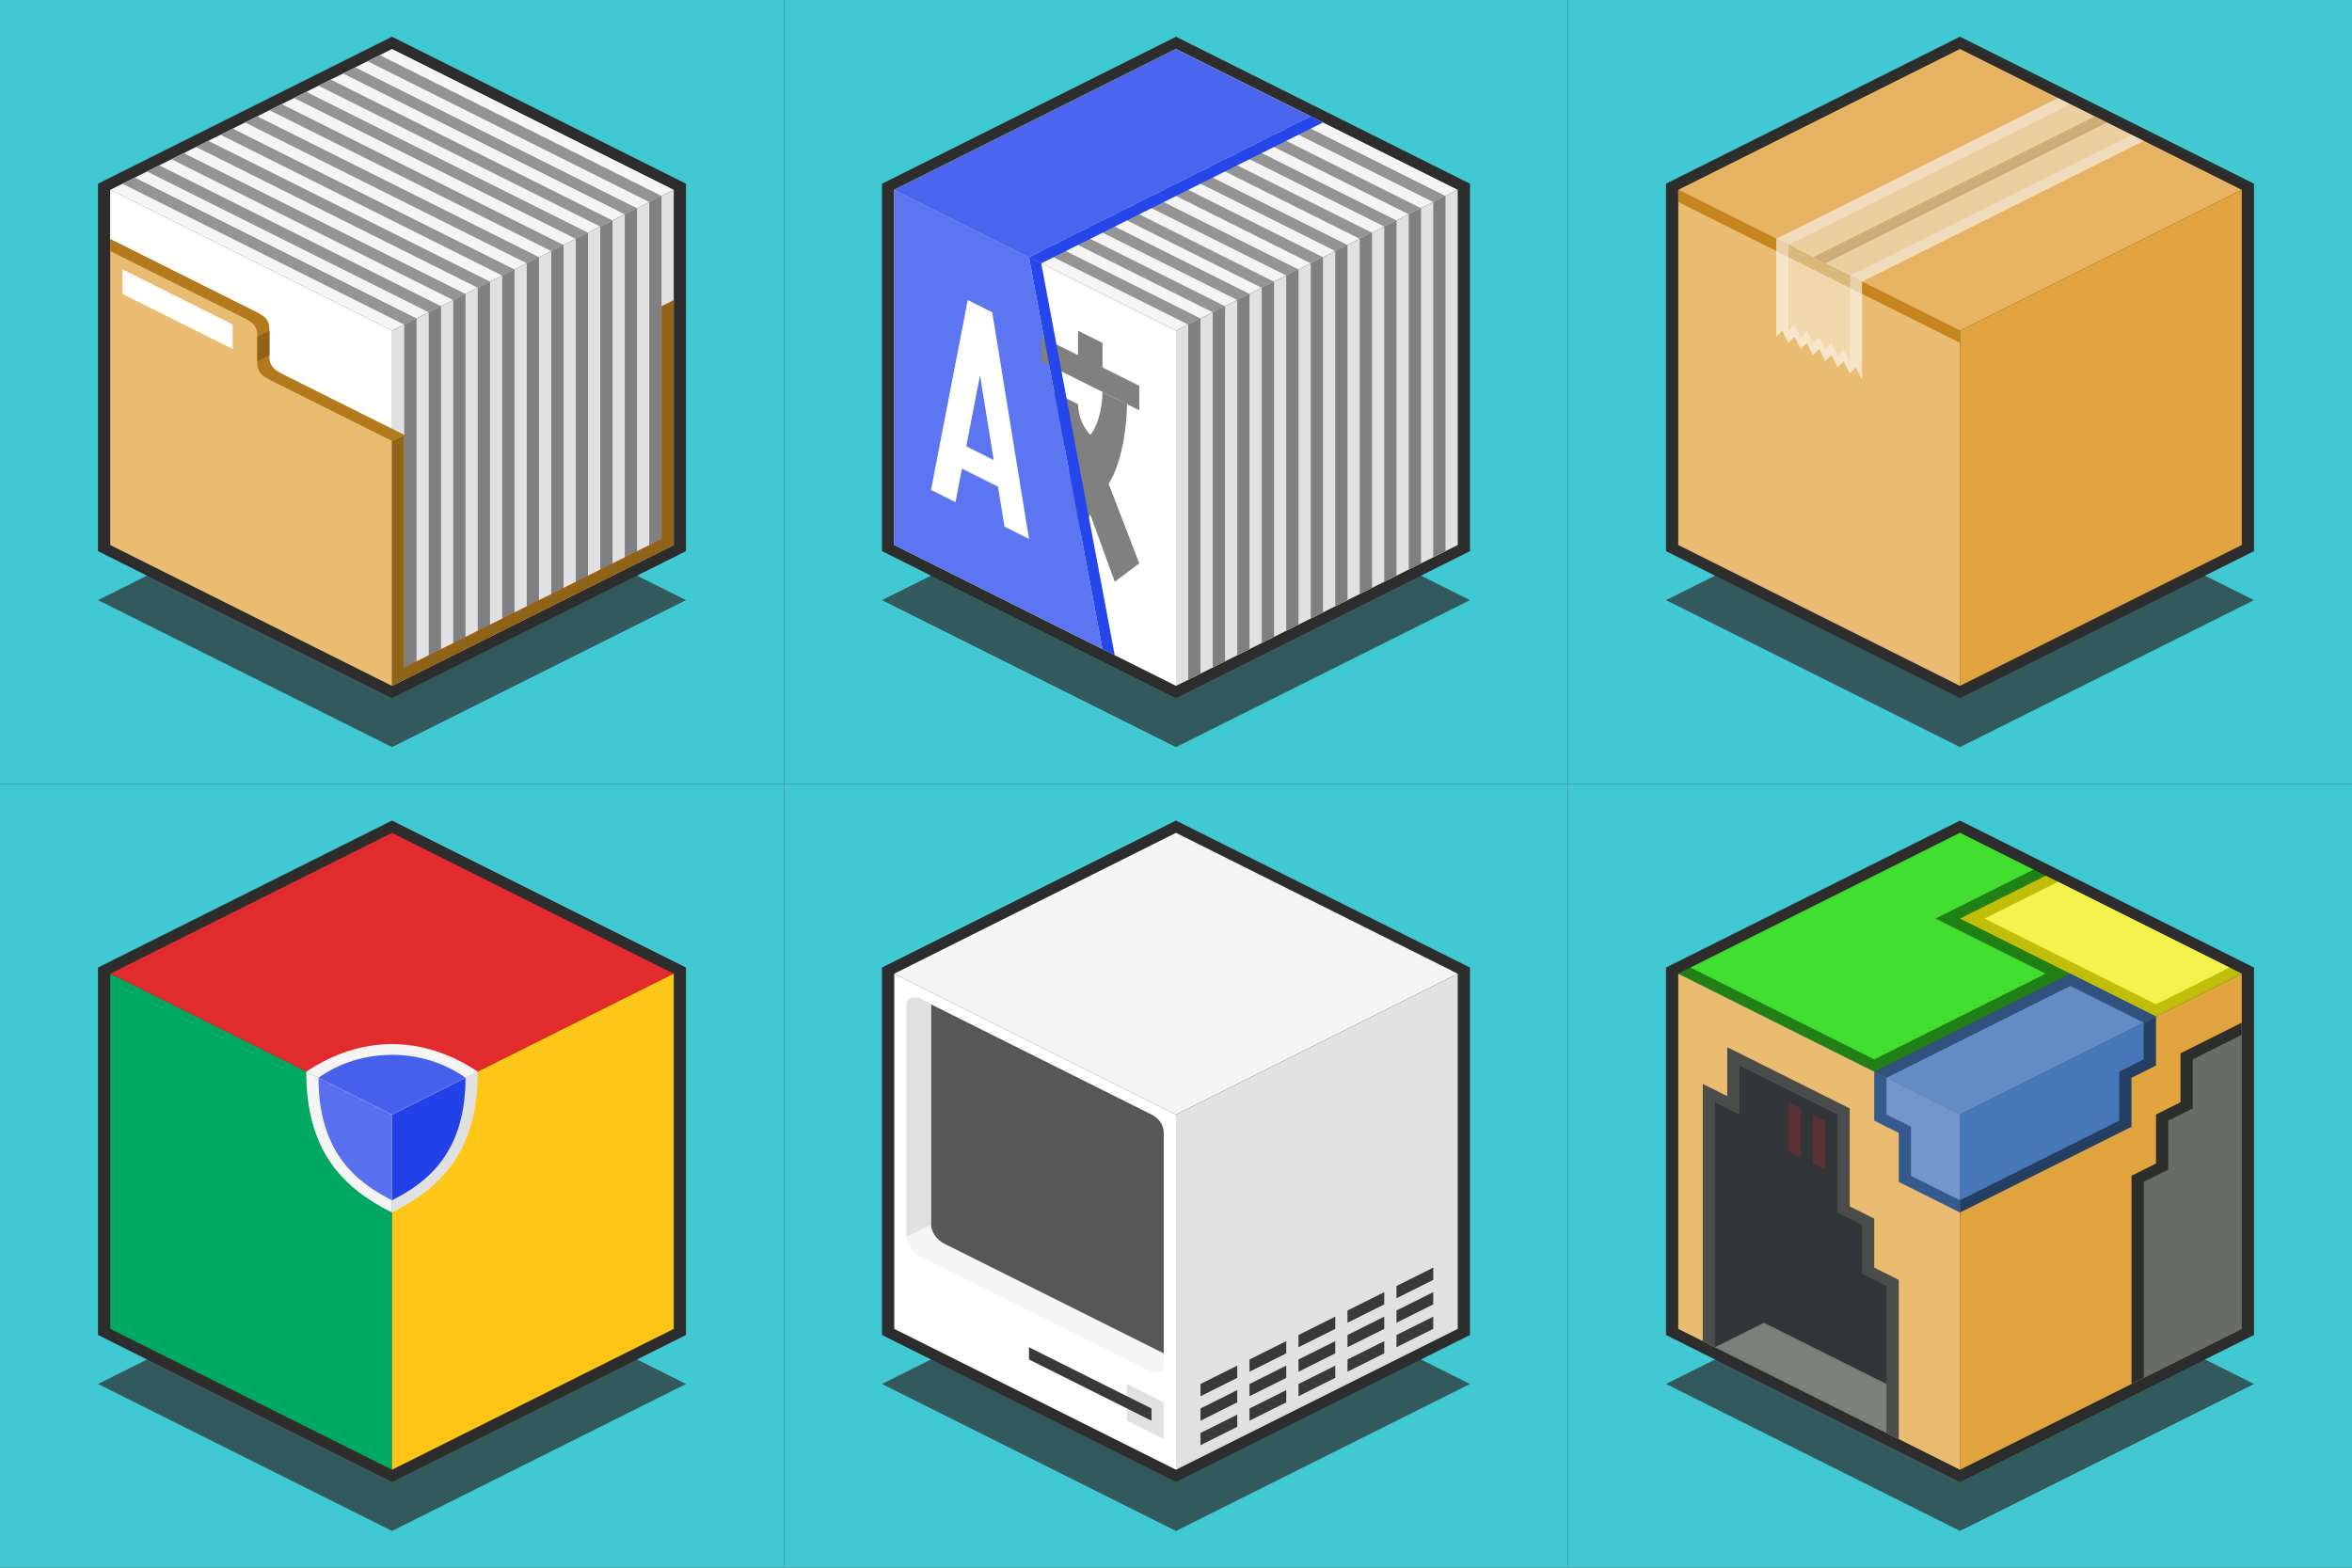 <?xml version="1.0" encoding="UTF-8" standalone="no"?>
<!-- Created with Inkscape (http://www.inkscape.org/) -->

<svg
   xmlns:dc="http://purl.org/dc/elements/1.1/"
   xmlns:cc="http://creativecommons.org/ns#"
   xmlns:rdf="http://www.w3.org/1999/02/22-rdf-syntax-ns#"
   xmlns:svg="http://www.w3.org/2000/svg"
   xmlns="http://www.w3.org/2000/svg"
   xmlns:sodipodi="http://sodipodi.sourceforge.net/DTD/sodipodi-0.dtd"
   xmlns:inkscape="http://www.inkscape.org/namespaces/inkscape"
   width="384"
   height="256"
   viewBox="0 0 384 256"
   id="svg2"
   version="1.1"
   inkscape:version="0.91 r13725"
   sodipodi:docname="preview.svg">
  <rect x="0" y="0" width="384" height="256" fill="#333333" stroke="none"/>
  <defs
     id="defs4" />
  <sodipodi:namedview
     id="base"
     pagecolor="#ffffff"
     bordercolor="#666666"
     borderopacity="1.0"
     inkscape:pageopacity="0.0"
     inkscape:pageshadow="2"
     inkscape:zoom="0.98994949"
     inkscape:cx="276.97096"
     inkscape:cy="78.135897"
     inkscape:document-units="px"
     inkscape:current-layer="g4251"
     showgrid="true"
     units="px"
     inkscape:window-width="1366"
     inkscape:window-height="709"
     inkscape:window-x="0"
     inkscape:window-y="27"
     inkscape:window-maximized="1">
    <inkscape:grid
       type="xygrid"
       id="grid4283"
       spacingx="0.5"
       spacingy="0.5" />
  </sodipodi:namedview>
  <g
     inkscape:label="Layer 1"
     inkscape:groupmode="layer"
     id="layer1"
     transform="translate(0,-796.362)">
    <g
       id="g4251"
       transform="translate(64,0)">
      <g
         id="g4490"
         transform="matrix(2,0,0,2,64,-1052.362)">
        <g
           transform="translate(128,-2.2617187e-5)"
           id="g4731">
          <rect
             transform="translate(128,0)"
             y="988.362"
             x="-192"
             height="64"
             width="64"
             id="rect4249-79-3"
             style="opacity:1;fill:#41c9d3;fill-opacity:1;stroke:none;stroke-width:0.5;stroke-miterlimit:4;stroke-dasharray:none;stroke-opacity:1" />
          <path
             style="fill:#2d2d2d;fill-opacity:0.706;fill-rule:evenodd;stroke:none;stroke-width:1px;stroke-linecap:butt;stroke-linejoin:miter;stroke-opacity:1"
             d="m -32,1049.362 -24,-12 24,-12 24,12 z"
             id="path4201-0"
             inkscape:connector-curvature="0"
             sodipodi:nodetypes="ccccc" />
          <path
             style="fill:#2d2d2d;fill-opacity:1;fill-rule:evenodd;stroke:none;stroke-width:1px;stroke-linecap:butt;stroke-linejoin:miter;stroke-opacity:1"
             d="m -32,991.362 -24,12 0,30 24,12 24,-12 0,-30 z"
             id="path4199-2"
             inkscape:connector-curvature="0" />
          <path
             style="fill:#207f15;fill-opacity:1;fill-rule:evenodd;stroke:none;stroke-width:1px;stroke-linecap:butt;stroke-linejoin:miter;stroke-opacity:1"
             d="m -32,992.362 -23,11.5 23,11.5 23,-11.5 z"
             id="path4262-7"
             inkscape:connector-curvature="0"
             sodipodi:nodetypes="ccccc" />
          <path
             style="fill:#e9bc72;fill-opacity:1;fill-rule:evenodd;stroke:none;stroke-width:1px;stroke-linecap:butt;stroke-linejoin:miter;stroke-opacity:1"
             d="m -55,1003.862 23,11.5 0,29 -23,-11.5 z"
             id="path4266-13"
             inkscape:connector-curvature="0"
             sodipodi:nodetypes="ccccc" />
          <path
             style="fill:#e1a43f;fill-opacity:1;fill-rule:evenodd;stroke:none;stroke-width:1px;stroke-linecap:butt;stroke-linejoin:miter;stroke-opacity:1"
             d="M -9,1003.862 -32,1015.362 l 0,29 23,-11.5 z"
             id="path4266-1-96"
             inkscape:connector-curvature="0"
             sodipodi:nodetypes="ccccc" />
          <path
             style="fill:#c1bd0b;fill-opacity:1;fill-rule:evenodd;stroke:none;stroke-width:1px;stroke-linecap:butt;stroke-linejoin:miter;stroke-opacity:1"
             d="m -16,1007.362 7,-3.5 L -25,995.862 l -7,3.5 z"
             id="path4188"
             inkscape:connector-curvature="0" />
          <path
             style="fill:#31517f;fill-opacity:1;fill-rule:evenodd;stroke:none;stroke-width:1px;stroke-linecap:butt;stroke-linejoin:miter;stroke-opacity:1"
             d="m -39,1011.862 7,3.5 16,-8 -7,-3.5 z"
             id="path4205-7"
             inkscape:connector-curvature="0" />
          <path
             style="fill:#365a8e;fill-opacity:1;fill-rule:evenodd;stroke:none;stroke-width:1px;stroke-linecap:butt;stroke-linejoin:miter;stroke-opacity:1"
             d="m -32,1015.362 -7,-3.5 0,4 2,1 0,4 5,2.5 z"
             id="path4207-1"
             inkscape:connector-curvature="0"
             sodipodi:nodetypes="ccccccc" />
          <path
             style="fill:#253f63;fill-opacity:1;fill-rule:evenodd;stroke:none;stroke-width:1px;stroke-linecap:butt;stroke-linejoin:miter;stroke-opacity:1"
             d="m -32,1015.362 16,-8 0,4 -2,1 0,4 -14,7 z"
             id="path4209"
             inkscape:connector-curvature="0"
             sodipodi:nodetypes="ccccccc" />
          <path
             style="fill:#2c2e2c;fill-opacity:1;fill-rule:evenodd;stroke:none;stroke-width:1px;stroke-linecap:butt;stroke-linejoin:miter;stroke-opacity:1"
             d="m -9,1007.862 -5,2.5 0,4 -2,1 0,4 -2,1 0,17 9,-4.5 z"
             id="path4211"
             inkscape:connector-curvature="0" />
          <path
             style="fill:#4a4d49;fill-opacity:1;fill-rule:evenodd;stroke:none;stroke-width:1px;stroke-linecap:butt;stroke-linejoin:miter;stroke-opacity:1"
             d="m -41,1014.862 0,8 2,1 0,4 2,1 0,13 -16,-8 0,-21 2,1 0,-4 z"
             id="path4213"
             inkscape:connector-curvature="0"
             sodipodi:nodetypes="ccccccccccc" />
          <path
             style="fill:#313739;fill-opacity:1;fill-rule:evenodd;stroke:none;stroke-width:1px;stroke-linecap:butt;stroke-linejoin:miter;stroke-opacity:1"
             d="m -42,1015.362 0,8 2,1 0,4 2,1 0,12 -14,-7 0,-20 2,1 0,-4 z"
             id="path4213-6"
             inkscape:connector-curvature="0"
             sodipodi:nodetypes="ccccccccccc" />
          <path
             style="fill:#7b807a;fill-opacity:1;fill-rule:evenodd;stroke:none;stroke-width:1px;stroke-linecap:butt;stroke-linejoin:miter;stroke-opacity:1"
             d="m -52,1034.362 4,-2 10,5 0,4 z"
             id="path4215"
             inkscape:connector-curvature="0"
             sodipodi:nodetypes="ccccc" />
          <path
             style="fill:#676c66;fill-opacity:1;fill-rule:evenodd;stroke:none;stroke-width:1px;stroke-linecap:butt;stroke-linejoin:miter;stroke-opacity:1"
             d="m -9,1008.862 -4,2 0,4 -2,1 0,4 -2,1 0,16 8,-4 z"
             id="path4211-3"
             inkscape:connector-curvature="0"
             sodipodi:nodetypes="ccccccccc" />
          <path
             style="fill:#f5f14f;fill-opacity:1;fill-rule:evenodd;stroke:none;stroke-width:1px;stroke-linecap:butt;stroke-linejoin:miter;stroke-opacity:1"
             d="m -16,1006.362 6,-3 -14,-7 -6,3 z"
             id="path4188-8"
             inkscape:connector-curvature="0"
             sodipodi:nodetypes="ccccc" />
          <path
             style="fill:#648cc4;fill-opacity:1;fill-rule:evenodd;stroke:none;stroke-width:1px;stroke-linecap:butt;stroke-linejoin:miter;stroke-opacity:1"
             d="m -38,1012.362 6,3 15,-7.5 -6,-3 z"
             id="path4205-2"
             inkscape:connector-curvature="0"
             sodipodi:nodetypes="ccccc" />
          <path
             style="fill:#7397ca;fill-opacity:1;fill-rule:evenodd;stroke:none;stroke-width:1px;stroke-linecap:butt;stroke-linejoin:miter;stroke-opacity:1"
             d="m -32,1015.362 -6,-3 0,3 2,1 0,4 4,2 z"
             id="path4207-2"
             inkscape:connector-curvature="0"
             sodipodi:nodetypes="ccccccc" />
          <path
             style="fill:#4776b9;fill-opacity:1;fill-rule:evenodd;stroke:none;stroke-width:1px;stroke-linecap:butt;stroke-linejoin:miter;stroke-opacity:1"
             d="m -32,1015.362 15,-7.5 0,3 -2,1 0,4 -13,6.5 z"
             id="path4209-9"
             inkscape:connector-curvature="0"
             sodipodi:nodetypes="ccccccc" />
          <path
             style="fill:#41dd2f;fill-opacity:1;fill-rule:evenodd;stroke:none;stroke-width:1px;stroke-linecap:butt;stroke-linejoin:miter;stroke-opacity:1"
             d="m -54,1003.362 15,7.5 14,-7 -9,-4.5 8,-4 -6,-3 z"
             id="path4307"
             inkscape:connector-curvature="0"
             sodipodi:nodetypes="ccccccc" />
          <path
             style="fill:#5b3135;fill-opacity:1;fill-rule:evenodd;stroke:none;stroke-width:1px;stroke-linecap:butt;stroke-linejoin:miter;stroke-opacity:1"
             d="m -46,1014.362 1,0.5 0,4 -1,-0.5 z"
             id="path4315"
             inkscape:connector-curvature="0" />
          <path
             style="fill:#5b3135;fill-opacity:1;fill-rule:evenodd;stroke:none;stroke-width:1px;stroke-linecap:butt;stroke-linejoin:miter;stroke-opacity:1"
             d="m -44,1015.362 1,0.5 0,4 -1,-0.5 z"
             id="path4315-3"
             inkscape:connector-curvature="0" />
        </g>
        <g
           transform="translate(128,-64)"
           id="g4469">
          <rect
             style="opacity:1;fill:#41c9d3;fill-opacity:1;stroke:none;stroke-width:0.5;stroke-miterlimit:4;stroke-dasharray:none;stroke-opacity:1"
             id="rect4249-7"
             width="64"
             height="64"
             x="-64"
             y="988.362" />
          <path
             style="fill:#2d2d2d;fill-opacity:0.706;fill-rule:evenodd;stroke:none;stroke-width:1px;stroke-linecap:butt;stroke-linejoin:miter;stroke-opacity:1"
             d="m -32,1049.362 -24,-12 24,-12 24,12 z"
             id="path4201-4"
             inkscape:connector-curvature="0"
             sodipodi:nodetypes="ccccc" />
          <path
             style="fill:#2d2d2d;fill-opacity:1;fill-rule:evenodd;stroke:none;stroke-width:1px;stroke-linecap:butt;stroke-linejoin:miter;stroke-opacity:1"
             d="m -32,991.362 -24,12 0,30 24,12 24,-12 0,-30 z"
             id="path4199-6"
             inkscape:connector-curvature="0" />
          <path
             style="fill:#e6b462;fill-opacity:1;fill-rule:evenodd;stroke:none;stroke-width:1px;stroke-linecap:butt;stroke-linejoin:miter;stroke-opacity:1"
             d="m -32,992.362 -23,11.5 23,11.5 23,-11.5 z"
             id="path4262-89"
             inkscape:connector-curvature="0"
             sodipodi:nodetypes="ccccc" />
          <path
             style="fill:#e9bc72;fill-opacity:1;fill-rule:evenodd;stroke:none;stroke-width:1px;stroke-linecap:butt;stroke-linejoin:miter;stroke-opacity:1"
             d="m -55,1003.862 23,11.5 0,29 -23,-11.5 z"
             id="path4266-9"
             inkscape:connector-curvature="0"
             sodipodi:nodetypes="ccccc" />
          <path
             style="fill:#e1a43f;fill-opacity:1;fill-rule:evenodd;stroke:none;stroke-width:1px;stroke-linecap:butt;stroke-linejoin:miter;stroke-opacity:1"
             d="M -9,1003.862 -32,1015.362 l 0,29 23,-11.5 z"
             id="path4266-1-34"
             inkscape:connector-curvature="0"
             sodipodi:nodetypes="ccccc" />
          <path
             style="fill:#b37a1d;fill-opacity:1;fill-rule:evenodd;stroke:none;stroke-width:1px;stroke-linecap:butt;stroke-linejoin:miter;stroke-opacity:1"
             d="m -21,997.862 1,0.5 -23,11.5 -1,-0.5 z"
             id="path4205"
             inkscape:connector-curvature="0" />
          <path
             style="fill:#c5861f;fill-opacity:1;fill-rule:evenodd;stroke:none;stroke-width:1px;stroke-linecap:butt;stroke-linejoin:miter;stroke-opacity:1"
             d="m -55,1004.862 0,-1 23,11.5 0,1 z"
             id="path4207"
             inkscape:connector-curvature="0" />
          <path
             style="fill:#f5f5f5;fill-opacity:0.608;fill-rule:evenodd;stroke:none;stroke-width:1px;stroke-linecap:butt;stroke-linejoin:miter;stroke-opacity:1"
             d="m -24,996.362 -23,11.5 1,0.5 23,-11.5 z"
             id="path4238"
             inkscape:connector-curvature="0" />
          <path
             style="fill:#f5f5f5;fill-opacity:0.608;fill-rule:evenodd;stroke:none;stroke-width:1px;stroke-linecap:butt;stroke-linejoin:miter;stroke-opacity:1"
             d="m -18,999.362 -23,11.5 1,0.5 23,-11.5 z"
             id="path4238-7"
             inkscape:connector-curvature="0" />
          <path
             style="fill:#f5f5f5;fill-opacity:0.412;fill-rule:evenodd;stroke:none;stroke-width:1px;stroke-linecap:butt;stroke-linejoin:miter;stroke-opacity:1"
             d="m -41,1010.862 -5,-2.5 23,-11.5 5,2.5 z"
             id="path4289"
             inkscape:connector-curvature="0" />
          <path
             style="fill:#ffffff;fill-opacity:0.608;fill-rule:evenodd;stroke:none;stroke-width:1px;stroke-linecap:butt;stroke-linejoin:miter;stroke-opacity:1"
             d="m -47,1007.862 0,8 0.5,-0.5 0.5,1 0.5,-0.5 0.5,1 0.5,-0.5 0.5,1 0.5,-0.5 0.5,1 0.5,-0.5 0.5,1 0.5,-0.5 0.5,1 0.5,-0.5 0.5,1 0,-8 -1,-0.5 0,7 -0.5,-1 -0.5,0.5 -0.5,-1 -0.5,0.5 -0.5,-1 -0.5,0.5 -0.5,-1 -0.5,0.5 -0.5,-1 -0.5,0.5 0,-7 z"
             id="path4293"
             inkscape:connector-curvature="0" />
          <path
             style="fill:#ffffff;fill-opacity:0.412;fill-rule:evenodd;stroke:none;stroke-width:1px;stroke-linecap:butt;stroke-linejoin:miter;stroke-opacity:1"
             d="m -46,1008.362 0,7 0.5,-0.5 0.5,1 0.5,-0.5 0.5,1 0.5,-0.5 0.5,1 0.5,-0.5 0.5,1 0.5,-0.5 0.5,1 0,-7 z"
             id="path4295"
             inkscape:connector-curvature="0" />
        </g>
        <g
           id="g4484">
          <g
             id="g4294">
            <rect
               style="opacity:1;fill:#41c9d3;fill-opacity:1;stroke:none;stroke-width:0.5;stroke-miterlimit:4;stroke-dasharray:none;stroke-opacity:1"
               id="rect4249"
               width="64"
               height="64"
               x="0"
               y="988.362" />
            <path
               style="fill:#2d2d2d;fill-opacity:0.706;fill-rule:evenodd;stroke:none;stroke-width:1px;stroke-linecap:butt;stroke-linejoin:miter;stroke-opacity:1"
               d="m 32,1049.362 -24,-12 24,-12 24,12 z"
               id="path4201"
               inkscape:connector-curvature="0"
               sodipodi:nodetypes="ccccc" />
            <path
               style="fill:#2d2d2d;fill-opacity:1;fill-rule:evenodd;stroke:none;stroke-width:1px;stroke-linecap:butt;stroke-linejoin:miter;stroke-opacity:1"
               d="m 32,991.362 -24,12 0,30 24,12 24,-12 0,-30 z"
               id="path4199"
               inkscape:connector-curvature="0" />
            <path
               style="fill:#f5f5f5;fill-opacity:1;fill-rule:evenodd;stroke:none;stroke-width:1px;stroke-linecap:butt;stroke-linejoin:miter;stroke-opacity:1"
               d="m 32,992.362 -23,11.5 23,11.5 23,-11.5 z"
               id="path4262"
               inkscape:connector-curvature="0"
               sodipodi:nodetypes="ccccc" />
            <path
               style="fill:#e1e1e1;fill-opacity:1;fill-rule:evenodd;stroke:none;stroke-width:1px;stroke-linecap:butt;stroke-linejoin:miter;stroke-opacity:1"
               d="m 55,1003.862 -23,11.5 0,29 23,-11.5 z"
               id="path4266-1"
               inkscape:connector-curvature="0"
               sodipodi:nodetypes="ccccc" />
            <path
               style="fill:#ffffff;fill-opacity:1;fill-rule:evenodd;stroke:none;stroke-width:1px;stroke-linecap:butt;stroke-linejoin:miter;stroke-opacity:1"
               d="m 9,1003.862 0,29 23,11.5 0,-29 z"
               id="path4148"
               inkscape:connector-curvature="0" />
            <path
               style="fill:#575757;fill-opacity:1;fill-rule:evenodd;stroke:none;stroke-width:1px;stroke-linecap:butt;stroke-linejoin:miter;stroke-opacity:1"
               d="m 11,1005.862 0,20 20,10 0,-19 c -0.011,-0.666 -0.368,-1.171 -1,-1.5 z"
               id="path4146"
               inkscape:connector-curvature="0"
               sodipodi:nodetypes="cccccc" />
            <path
               style="fill:#f5f5f5;fill-opacity:1;fill-rule:evenodd;stroke:none;stroke-width:1px;stroke-linecap:butt;stroke-linejoin:miter;stroke-opacity:1"
               d="m 12,1006.362 -1,-0.5 -1,0.5 0,19 c 0.024,0.721 0.556,1.232 1,1.5 l 19,9.5 c 0.497,0.224 1,0 1,-0.5 l 0,-1 -18,-9 c -0.521,-0.312 -0.932,-0.801 -1,-1.5 z"
               id="path4144"
               inkscape:connector-curvature="0"
               sodipodi:nodetypes="ccccccccccc" />
            <path
               style="fill:#e1e1e1;fill-opacity:1;fill-rule:evenodd;stroke:none;stroke-width:1px;stroke-linecap:butt;stroke-linejoin:miter;stroke-opacity:1"
               d="m 10,1025.362 2,-1 0,-18 -1,-0.5 c -0.488,-0.198 -1,0 -1,0.5 z"
               id="path4150"
               inkscape:connector-curvature="0"
               sodipodi:nodetypes="cccccc" />
            <path
               style="fill:#393939;fill-opacity:1;fill-rule:evenodd;stroke:none;stroke-width:1px;stroke-linecap:butt;stroke-linejoin:miter;stroke-opacity:1"
               d="m 34,1042.362 0,-1 3,-1.5 0,1 z"
               id="path4152"
               inkscape:connector-curvature="0"
               sodipodi:nodetypes="ccccc" />
            <path
               style="fill:#393939;fill-opacity:1;fill-rule:evenodd;stroke:none;stroke-width:1px;stroke-linecap:butt;stroke-linejoin:miter;stroke-opacity:1"
               d="m 34,1040.362 0,-1 3,-1.5 0,1 z"
               id="path4152-1"
               inkscape:connector-curvature="0"
               sodipodi:nodetypes="ccccc" />
            <path
               style="fill:#393939;fill-opacity:1;fill-rule:evenodd;stroke:none;stroke-width:1px;stroke-linecap:butt;stroke-linejoin:miter;stroke-opacity:1"
               d="m 34,1038.362 0,-1 3,-1.5 0,1 z"
               id="path4152-9"
               inkscape:connector-curvature="0"
               sodipodi:nodetypes="ccccc" />
            <path
               style="fill:#393939;fill-opacity:1;fill-rule:evenodd;stroke:none;stroke-width:1px;stroke-linecap:butt;stroke-linejoin:miter;stroke-opacity:1"
               d="m 38,1040.362 0,-1 3,-1.5 0,1 z"
               id="path4152-0"
               inkscape:connector-curvature="0"
               sodipodi:nodetypes="ccccc" />
            <path
               style="fill:#393939;fill-opacity:1;fill-rule:evenodd;stroke:none;stroke-width:1px;stroke-linecap:butt;stroke-linejoin:miter;stroke-opacity:1"
               d="m 38,1038.362 0,-1 3,-1.5 0,1 z"
               id="path4152-1-0"
               inkscape:connector-curvature="0"
               sodipodi:nodetypes="ccccc" />
            <path
               style="fill:#393939;fill-opacity:1;fill-rule:evenodd;stroke:none;stroke-width:1px;stroke-linecap:butt;stroke-linejoin:miter;stroke-opacity:1"
               d="m 38,1036.362 0,-1 3,-1.5 0,1 z"
               id="path4152-9-0"
               inkscape:connector-curvature="0"
               sodipodi:nodetypes="ccccc" />
            <path
               style="fill:#393939;fill-opacity:1;fill-rule:evenodd;stroke:none;stroke-width:1px;stroke-linecap:butt;stroke-linejoin:miter;stroke-opacity:1"
               d="m 42,1038.362 0,-1 3,-1.5 0,1 z"
               id="path4152-6"
               inkscape:connector-curvature="0"
               sodipodi:nodetypes="ccccc" />
            <path
               style="fill:#393939;fill-opacity:1;fill-rule:evenodd;stroke:none;stroke-width:1px;stroke-linecap:butt;stroke-linejoin:miter;stroke-opacity:1"
               d="m 42,1036.362 0,-1 3,-1.5 0,1 z"
               id="path4152-1-6"
               inkscape:connector-curvature="0"
               sodipodi:nodetypes="ccccc" />
            <path
               style="fill:#393939;fill-opacity:1;fill-rule:evenodd;stroke:none;stroke-width:1px;stroke-linecap:butt;stroke-linejoin:miter;stroke-opacity:1"
               d="m 42,1034.362 0,-1 3,-1.5 0,1 z"
               id="path4152-9-3"
               inkscape:connector-curvature="0"
               sodipodi:nodetypes="ccccc" />
            <path
               style="fill:#393939;fill-opacity:1;fill-rule:evenodd;stroke:none;stroke-width:1px;stroke-linecap:butt;stroke-linejoin:miter;stroke-opacity:1"
               d="m 46,1036.362 0,-1 3,-1.5 0,1 z"
               id="path4152-0-1"
               inkscape:connector-curvature="0"
               sodipodi:nodetypes="ccccc" />
            <path
               style="fill:#393939;fill-opacity:1;fill-rule:evenodd;stroke:none;stroke-width:1px;stroke-linecap:butt;stroke-linejoin:miter;stroke-opacity:1"
               d="m 46,1034.362 0,-1 3,-1.5 0,1 z"
               id="path4152-1-0-4"
               inkscape:connector-curvature="0"
               sodipodi:nodetypes="ccccc" />
            <path
               style="fill:#393939;fill-opacity:1;fill-rule:evenodd;stroke:none;stroke-width:1px;stroke-linecap:butt;stroke-linejoin:miter;stroke-opacity:1"
               d="m 46,1032.362 0,-1 3,-1.5 0,1 z"
               id="path4152-9-0-6"
               inkscape:connector-curvature="0"
               sodipodi:nodetypes="ccccc" />
            <path
               style="fill:#393939;fill-opacity:1;fill-rule:evenodd;stroke:none;stroke-width:1px;stroke-linecap:butt;stroke-linejoin:miter;stroke-opacity:1"
               d="m 50,1034.362 0,-1 3,-1.5 0,1 z"
               id="path4152-5"
               inkscape:connector-curvature="0"
               sodipodi:nodetypes="ccccc" />
            <path
               style="fill:#393939;fill-opacity:1;fill-rule:evenodd;stroke:none;stroke-width:1px;stroke-linecap:butt;stroke-linejoin:miter;stroke-opacity:1"
               d="m 50,1032.362 0,-1 3,-1.5 0,1 z"
               id="path4152-1-68"
               inkscape:connector-curvature="0"
               sodipodi:nodetypes="ccccc" />
            <path
               style="fill:#393939;fill-opacity:1;fill-rule:evenodd;stroke:none;stroke-width:1px;stroke-linecap:butt;stroke-linejoin:miter;stroke-opacity:1"
               d="m 50,1030.362 0,-1 3,-1.5 0,1 z"
               id="path4152-9-4"
               inkscape:connector-curvature="0"
               sodipodi:nodetypes="ccccc" />
            <path
               style="fill:#e1e1e1;fill-opacity:1;fill-rule:evenodd;stroke:none;stroke-width:1px;stroke-linecap:butt;stroke-linejoin:miter;stroke-opacity:1"
               d="m 31,1041.862 0,-3 -3,-1.5 0,3 z"
               id="path4372"
               inkscape:connector-curvature="0" />
            <path
               style="fill:#393939;fill-opacity:1;fill-rule:evenodd;stroke:none;stroke-width:1px;stroke-linecap:butt;stroke-linejoin:miter;stroke-opacity:1"
               d="m 30,1040.362 -10,-5 0,-1 10,5 z"
               id="path4370"
               inkscape:connector-curvature="0" />
          </g>
        </g>
        <g
           transform="translate(0,-64)"
           id="g4390">
          <rect
             y="988.362"
             x="-64"
             height="64"
             width="64"
             id="rect4249-6"
             style="opacity:1;fill:#41c9d3;fill-opacity:1;stroke:none;stroke-width:0.5;stroke-miterlimit:4;stroke-dasharray:none;stroke-opacity:1" />
          <path
             style="fill:#2d2d2d;fill-opacity:0.706;fill-rule:evenodd;stroke:none;stroke-width:1px;stroke-linecap:butt;stroke-linejoin:miter;stroke-opacity:1"
             d="m -32,1049.362 -24,-12 24,-12 24,12 z"
             id="path4201-7"
             inkscape:connector-curvature="0"
             sodipodi:nodetypes="ccccc" />
          <path
             style="fill:#2d2d2d;fill-opacity:1;fill-rule:evenodd;stroke:none;stroke-width:1px;stroke-linecap:butt;stroke-linejoin:miter;stroke-opacity:1"
             d="m -32,991.362 -24,12 0,30 24,12 24,-12 0,-30 z"
             id="path4199-3"
             inkscape:connector-curvature="0" />
          <path
             style="fill:#f5f5f5;fill-opacity:1;fill-rule:evenodd;stroke:none;stroke-width:1px;stroke-linecap:butt;stroke-linejoin:miter;stroke-opacity:1"
             d="m -32,992.362 -23,11.5 23,11.5 23,-11.5 z"
             id="path4262-8"
             inkscape:connector-curvature="0"
             sodipodi:nodetypes="ccccc" />
          <path
             style="fill:#e9bc72;fill-opacity:1;fill-rule:evenodd;stroke:none;stroke-width:1px;stroke-linecap:butt;stroke-linejoin:miter;stroke-opacity:1"
             d="m -55,1003.862 23,11.5 0,29 -23,-11.5 z"
             id="path4266"
             inkscape:connector-curvature="0"
             sodipodi:nodetypes="ccccc" />
          <path
             style="fill:#e1e1e1;fill-opacity:1;fill-rule:evenodd;stroke:none;stroke-width:1px;stroke-linecap:butt;stroke-linejoin:miter;stroke-opacity:1"
             d="M -9,1003.862 -32,1015.362 l 0,29 23,-11.5 z"
             id="path4266-1-3"
             inkscape:connector-curvature="0"
             sodipodi:nodetypes="ccccc" />
          <path
             style="fill:#808080;fill-opacity:1;fill-rule:evenodd;stroke:none;stroke-width:1px;stroke-linecap:butt;stroke-linejoin:miter;stroke-opacity:1"
             d="m -31,1014.862 0,29 1,-0.5 0,-29 z"
             id="path4141"
             inkscape:connector-curvature="0" />
          <path
             style="fill:#808080;fill-opacity:1;fill-rule:evenodd;stroke:none;stroke-width:1px;stroke-linecap:butt;stroke-linejoin:miter;stroke-opacity:1"
             d="m -29,1013.862 0,29 1,-0.5 0,-29 z"
             id="path4141-6"
             inkscape:connector-curvature="0" />
          <path
             style="fill:#808080;fill-opacity:1;fill-rule:evenodd;stroke:none;stroke-width:1px;stroke-linecap:butt;stroke-linejoin:miter;stroke-opacity:1"
             d="m -27,1012.862 0,29 1,-0.5 0,-29 z"
             id="path4141-5"
             inkscape:connector-curvature="0" />
          <path
             style="fill:#808080;fill-opacity:1;fill-rule:evenodd;stroke:none;stroke-width:1px;stroke-linecap:butt;stroke-linejoin:miter;stroke-opacity:1"
             d="m -25,1011.862 0,29 1,-0.5 0,-29 z"
             id="path4141-0"
             inkscape:connector-curvature="0" />
          <path
             style="fill:#808080;fill-opacity:1;fill-rule:evenodd;stroke:none;stroke-width:1px;stroke-linecap:butt;stroke-linejoin:miter;stroke-opacity:1"
             d="m -23,1010.862 0,29 1,-0.5 0,-29 z"
             id="path4141-9"
             inkscape:connector-curvature="0" />
          <path
             style="fill:#808080;fill-opacity:1;fill-rule:evenodd;stroke:none;stroke-width:1px;stroke-linecap:butt;stroke-linejoin:miter;stroke-opacity:1"
             d="m -21,1009.862 0,29 1,-0.5 0,-29 z"
             id="path4141-94"
             inkscape:connector-curvature="0" />
          <path
             style="fill:#808080;fill-opacity:1;fill-rule:evenodd;stroke:none;stroke-width:1px;stroke-linecap:butt;stroke-linejoin:miter;stroke-opacity:1"
             d="m -19,1008.862 0,29 1,-0.5 0,-29 z"
             id="path4141-2"
             inkscape:connector-curvature="0" />
          <path
             style="fill:#808080;fill-opacity:1;fill-rule:evenodd;stroke:none;stroke-width:1px;stroke-linecap:butt;stroke-linejoin:miter;stroke-opacity:1"
             d="m -17,1007.862 0,29 1,-0.5 0,-29 z"
             id="path4141-1"
             inkscape:connector-curvature="0" />
          <path
             style="fill:#808080;fill-opacity:1;fill-rule:evenodd;stroke:none;stroke-width:1px;stroke-linecap:butt;stroke-linejoin:miter;stroke-opacity:1"
             d="m -15,1006.862 0,29 1,-0.5 0,-29 z"
             id="path4141-95"
             inkscape:connector-curvature="0" />
          <path
             style="fill:#808080;fill-opacity:1;fill-rule:evenodd;stroke:none;stroke-width:1px;stroke-linecap:butt;stroke-linejoin:miter;stroke-opacity:1"
             d="m -13,1005.862 0,29 1,-0.5 0,-29 z"
             id="path4141-10"
             inkscape:connector-curvature="0" />
          <path
             style="fill:#808080;fill-opacity:1;fill-rule:evenodd;stroke:none;stroke-width:1px;stroke-linecap:butt;stroke-linejoin:miter;stroke-opacity:1"
             d="m -11,1004.862 0,29 1,-0.5 0,-29 z"
             id="path4141-8"
             inkscape:connector-curvature="0" />
          <path
             style="fill:#949494;fill-opacity:1;fill-rule:evenodd;stroke:none;stroke-width:1px;stroke-linecap:butt;stroke-linejoin:miter;stroke-opacity:1"
             d="m -54,1003.362 23,11.5 1,-0.5 -23,-11.5 z"
             id="path4212"
             inkscape:connector-curvature="0" />
          <path
             style="fill:#949494;fill-opacity:1;fill-rule:evenodd;stroke:none;stroke-width:1px;stroke-linecap:butt;stroke-linejoin:miter;stroke-opacity:1"
             d="m -52,1002.362 23,11.5 1,-0.5 -23,-11.5 z"
             id="path4212-0"
             inkscape:connector-curvature="0" />
          <path
             style="fill:#949494;fill-opacity:1;fill-rule:evenodd;stroke:none;stroke-width:1px;stroke-linecap:butt;stroke-linejoin:miter;stroke-opacity:1"
             d="m -50,1001.362 23,11.5 1,-0.5 -23,-11.5 z"
             id="path4212-9"
             inkscape:connector-curvature="0" />
          <path
             style="fill:#949494;fill-opacity:1;fill-rule:evenodd;stroke:none;stroke-width:1px;stroke-linecap:butt;stroke-linejoin:miter;stroke-opacity:1"
             d="m -48,1000.362 23,11.5 1,-0.5 -23,-11.5 z"
             id="path4212-2"
             inkscape:connector-curvature="0" />
          <path
             style="fill:#949494;fill-opacity:1;fill-rule:evenodd;stroke:none;stroke-width:1px;stroke-linecap:butt;stroke-linejoin:miter;stroke-opacity:1"
             d="m -46,999.362 23,11.5 1,-0.5 -23,-11.5 z"
             id="path4212-3"
             inkscape:connector-curvature="0" />
          <path
             style="fill:#949494;fill-opacity:1;fill-rule:evenodd;stroke:none;stroke-width:1px;stroke-linecap:butt;stroke-linejoin:miter;stroke-opacity:1"
             d="m -44,998.362 23,11.5 1,-0.5 -23,-11.5 z"
             id="path4212-1"
             inkscape:connector-curvature="0" />
          <path
             style="fill:#949494;fill-opacity:1;fill-rule:evenodd;stroke:none;stroke-width:1px;stroke-linecap:butt;stroke-linejoin:miter;stroke-opacity:1"
             d="m -42,997.362 23,11.5 1,-0.5 -23,-11.5 z"
             id="path4212-24"
             inkscape:connector-curvature="0" />
          <path
             style="fill:#949494;fill-opacity:1;fill-rule:evenodd;stroke:none;stroke-width:1px;stroke-linecap:butt;stroke-linejoin:miter;stroke-opacity:1"
             d="m -38,995.362 23,11.5 1,-0.5 -23,-11.5 z"
             id="path4212-7"
             inkscape:connector-curvature="0" />
          <path
             style="fill:#949494;fill-opacity:1;fill-rule:evenodd;stroke:none;stroke-width:1px;stroke-linecap:butt;stroke-linejoin:miter;stroke-opacity:1"
             d="m -40,996.362 23,11.5 1,-0.5 -23,-11.5 z"
             id="path4212-35"
             inkscape:connector-curvature="0" />
          <path
             style="fill:#949494;fill-opacity:1;fill-rule:evenodd;stroke:none;stroke-width:1px;stroke-linecap:butt;stroke-linejoin:miter;stroke-opacity:1"
             d="m -36,994.362 23,11.5 1,-0.5 -23,-11.5 z"
             id="path4212-70"
             inkscape:connector-curvature="0" />
          <path
             style="fill:#949494;fill-opacity:1;fill-rule:evenodd;stroke:none;stroke-width:1px;stroke-linecap:butt;stroke-linejoin:miter;stroke-opacity:1"
             d="m -34,993.362 23,11.5 1,-0.5 -23,-11.5 z"
             id="path4212-6"
             inkscape:connector-curvature="0" />
          <path
             style="fill:#b37a1d;fill-opacity:1;fill-rule:evenodd;stroke:none;stroke-width:1px;stroke-linecap:butt;stroke-linejoin:miter;stroke-opacity:1"
             d="m -55,1007.862 0,1 11,5.5 c 1,0.5 1,1 1,1.5 l 0,2 c 0,0.5 0,1 1,1.5 l 10,5 1,-0.5 -10,-5 c -1,-0.5 -1,-1 -1,-1.5 l 0,-2 c 0,-0.5 0,-1 -1,-1.5 z"
             id="path4190"
             inkscape:connector-curvature="0"
             sodipodi:nodetypes="ccssssccssssc" />
          <path
             style="fill:#ffffff;fill-opacity:1;fill-rule:evenodd;stroke:none;stroke-width:1px;stroke-linecap:butt;stroke-linejoin:miter;stroke-opacity:1"
             d="m -54,1012.362 0,-2 9,4.5 0,2 z"
             id="path4192"
             inkscape:connector-curvature="0" />
          <path
             style="fill:#ffffff;fill-opacity:1;fill-rule:evenodd;stroke:none;stroke-width:1px;stroke-linecap:butt;stroke-linejoin:miter;stroke-opacity:1"
             d="m -32,1023.362 0,-8 -23,-11.5 -0.002,3.999 12.002,6.001 c 1,0.5 1,1 1,1.5 l 0,2 c 0,0.5 0,1 1,1.5 z"
             id="path4190-7"
             inkscape:connector-curvature="0"
             sodipodi:nodetypes="ccccccccc" />
          <path
             style="fill:#916317;fill-opacity:1;fill-rule:evenodd;stroke:none;stroke-width:1px;stroke-linecap:butt;stroke-linejoin:miter;stroke-opacity:1"
             d="m -32,1024.362 1,-0.5 0,19 21,-10.5 0,-19 1,-0.5 0,20 L -32,1044.362 Z"
             id="path4261"
             inkscape:connector-curvature="0" />
          <path
             style="fill:#916317;fill-opacity:1;fill-rule:evenodd;stroke:none;stroke-width:1px;stroke-linecap:butt;stroke-linejoin:miter;stroke-opacity:1"
             d="m -43,1015.862 1,-0.5 0,2 -1,0.5 z"
             id="path4263"
             inkscape:connector-curvature="0" />
        </g>
        <g
           transform="translate(64,-64)"
           id="g4593">
          <rect
             style="opacity:1;fill:#41c9d3;fill-opacity:1;stroke:none;stroke-width:0.5;stroke-miterlimit:4;stroke-dasharray:none;stroke-opacity:1"
             id="rect4249-79"
             width="64"
             height="64"
             x="-64"
             y="988.362" />
          <path
             style="fill:#2d2d2d;fill-opacity:0.706;fill-rule:evenodd;stroke:none;stroke-width:1px;stroke-linecap:butt;stroke-linejoin:miter;stroke-opacity:1"
             d="m -32,1049.362 -24,-12 24,-12 24,12 z"
             id="path4201-6"
             inkscape:connector-curvature="0"
             sodipodi:nodetypes="ccccc" />
          <path
             style="fill:#2d2d2d;fill-opacity:1;fill-rule:evenodd;stroke:none;stroke-width:1px;stroke-linecap:butt;stroke-linejoin:miter;stroke-opacity:1"
             d="m -32,991.362 -24,12 0,30 24,12 24,-12 0,-30 z"
             id="path4199-7"
             inkscape:connector-curvature="0" />
          <path
             style="fill:#f5f5f5;fill-opacity:1;fill-rule:evenodd;stroke:none;stroke-width:1px;stroke-linecap:butt;stroke-linejoin:miter;stroke-opacity:1"
             d="m -32,992.362 -23,11.5 23,11.5 23,-11.5 z"
             id="path4262-9"
             inkscape:connector-curvature="0"
             sodipodi:nodetypes="ccccc" />
          <path
             style="fill:#ffffff;fill-opacity:1;fill-rule:evenodd;stroke:none;stroke-width:1px;stroke-linecap:butt;stroke-linejoin:miter;stroke-opacity:1"
             d="m -55,1003.862 23,11.5 0,29 -23,-11.5 z"
             id="path4266-0"
             inkscape:connector-curvature="0"
             sodipodi:nodetypes="ccccc" />
          <path
             style="fill:#e1e1e1;fill-opacity:1;fill-rule:evenodd;stroke:none;stroke-width:1px;stroke-linecap:butt;stroke-linejoin:miter;stroke-opacity:1"
             d="M -9,1003.862 -32,1015.362 l 0,29 23,-11.5 z"
             id="path4266-1-9"
             inkscape:connector-curvature="0"
             sodipodi:nodetypes="ccccc" />
          <path
             style="fill:#808080;fill-opacity:1;fill-rule:evenodd;stroke:none;stroke-width:1px;stroke-linecap:butt;stroke-linejoin:miter;stroke-opacity:1"
             d="m -42,1020.362 2,1 c 0,1 0.5,2 1,2.5 0.5,-0.5 1,-2 1,-3.5 l 2,1 c 0,2 -0.5,5 -1.5,6.5 l 2.5,6.5 -2,1.5 -2,-5.5 -2,3.5 -2,-3.5 2.5,-4 c -0.5,-1 -1.5,-4 -1.5,-6 z"
             id="path4293-2"
             inkscape:connector-curvature="0"
             sodipodi:nodetypes="ccccccccccccc" />
          <path
             style="fill:#5c75f0;fill-opacity:1;fill-rule:evenodd;stroke:none;stroke-width:1px;stroke-linecap:butt;stroke-linejoin:miter;stroke-opacity:1"
             d="m -55,1003.862 11,5.5 6,32 -17,-8.5 z"
             id="path4166"
             inkscape:connector-curvature="0" />
          <path
             style="fill:#808080;fill-opacity:1;fill-rule:evenodd;stroke:none;stroke-width:1px;stroke-linecap:butt;stroke-linejoin:miter;stroke-opacity:1"
             d="m -35,1019.862 0,2 -8,-4 0,-2 3,1.5 0,-2 2,1 0,2 z"
             id="path4255"
             inkscape:connector-curvature="0"
             sodipodi:nodetypes="ccccccccc" />
          <path
             style="fill:#2546eb;fill-opacity:1;fill-rule:evenodd;stroke:none;stroke-width:1px;stroke-linecap:butt;stroke-linejoin:miter;stroke-opacity:1"
             d="m -44,1009.362 1,0.5 6,32 -1,-0.5 z"
             id="path4170"
             inkscape:connector-curvature="0" />
          <path
             style="fill:#808080;fill-opacity:1;fill-rule:evenodd;stroke:none;stroke-width:1px;stroke-linecap:butt;stroke-linejoin:miter;stroke-opacity:1"
             d="m -31,1014.862 0,29 1,-0.5 0,-29 z"
             id="path4141-54"
             inkscape:connector-curvature="0" />
          <path
             style="fill:#808080;fill-opacity:1;fill-rule:evenodd;stroke:none;stroke-width:1px;stroke-linecap:butt;stroke-linejoin:miter;stroke-opacity:1"
             d="m -29,1013.862 0,29 1,-0.5 0,-29 z"
             id="path4141-6-0"
             inkscape:connector-curvature="0" />
          <path
             style="fill:#808080;fill-opacity:1;fill-rule:evenodd;stroke:none;stroke-width:1px;stroke-linecap:butt;stroke-linejoin:miter;stroke-opacity:1"
             d="m -27,1012.862 0,29 1,-0.5 0,-29 z"
             id="path4141-5-5"
             inkscape:connector-curvature="0" />
          <path
             style="fill:#808080;fill-opacity:1;fill-rule:evenodd;stroke:none;stroke-width:1px;stroke-linecap:butt;stroke-linejoin:miter;stroke-opacity:1"
             d="m -25,1011.862 0,29 1,-0.5 0,-29 z"
             id="path4141-0-7"
             inkscape:connector-curvature="0" />
          <path
             style="fill:#808080;fill-opacity:1;fill-rule:evenodd;stroke:none;stroke-width:1px;stroke-linecap:butt;stroke-linejoin:miter;stroke-opacity:1"
             d="m -23,1010.862 0,29 1,-0.5 0,-29 z"
             id="path4141-9-3"
             inkscape:connector-curvature="0" />
          <path
             style="fill:#808080;fill-opacity:1;fill-rule:evenodd;stroke:none;stroke-width:1px;stroke-linecap:butt;stroke-linejoin:miter;stroke-opacity:1"
             d="m -21,1009.862 0,29 1,-0.5 0,-29 z"
             id="path4141-94-8"
             inkscape:connector-curvature="0" />
          <path
             style="fill:#808080;fill-opacity:1;fill-rule:evenodd;stroke:none;stroke-width:1px;stroke-linecap:butt;stroke-linejoin:miter;stroke-opacity:1"
             d="m -19,1008.862 0,29 1,-0.5 0,-29 z"
             id="path4141-2-1"
             inkscape:connector-curvature="0" />
          <path
             style="fill:#808080;fill-opacity:1;fill-rule:evenodd;stroke:none;stroke-width:1px;stroke-linecap:butt;stroke-linejoin:miter;stroke-opacity:1"
             d="m -17,1007.862 0,29 1,-0.5 0,-29 z"
             id="path4141-1-0"
             inkscape:connector-curvature="0" />
          <path
             style="fill:#808080;fill-opacity:1;fill-rule:evenodd;stroke:none;stroke-width:1px;stroke-linecap:butt;stroke-linejoin:miter;stroke-opacity:1"
             d="m -15,1006.862 0,29 1,-0.5 0,-29 z"
             id="path4141-95-2"
             inkscape:connector-curvature="0" />
          <path
             style="fill:#808080;fill-opacity:1;fill-rule:evenodd;stroke:none;stroke-width:1px;stroke-linecap:butt;stroke-linejoin:miter;stroke-opacity:1"
             d="m -13,1005.862 0,29 1,-0.5 0,-29 z"
             id="path4141-10-9"
             inkscape:connector-curvature="0" />
          <path
             style="fill:#808080;fill-opacity:1;fill-rule:evenodd;stroke:none;stroke-width:1px;stroke-linecap:butt;stroke-linejoin:miter;stroke-opacity:1"
             d="m -11,1004.862 0,29 1,-0.5 0,-29 z"
             id="path4141-8-8"
             inkscape:connector-curvature="0" />
          <path
             style="fill:#949494;fill-opacity:1;fill-rule:evenodd;stroke:none;stroke-width:1px;stroke-linecap:butt;stroke-linejoin:miter;stroke-opacity:1"
             d="m -54,1003.362 23,11.5 1,-0.5 -23,-11.5 z"
             id="path4212-78"
             inkscape:connector-curvature="0" />
          <path
             style="fill:#949494;fill-opacity:1;fill-rule:evenodd;stroke:none;stroke-width:1px;stroke-linecap:butt;stroke-linejoin:miter;stroke-opacity:1"
             d="m -52,1002.362 23,11.5 1,-0.5 -23,-11.5 z"
             id="path4212-0-3"
             inkscape:connector-curvature="0" />
          <path
             style="fill:#949494;fill-opacity:1;fill-rule:evenodd;stroke:none;stroke-width:1px;stroke-linecap:butt;stroke-linejoin:miter;stroke-opacity:1"
             d="m -50,1001.362 23,11.5 1,-0.5 -23,-11.5 z"
             id="path4212-9-1"
             inkscape:connector-curvature="0" />
          <path
             style="fill:#949494;fill-opacity:1;fill-rule:evenodd;stroke:none;stroke-width:1px;stroke-linecap:butt;stroke-linejoin:miter;stroke-opacity:1"
             d="m -48,1000.362 23,11.5 1,-0.5 -23,-11.5 z"
             id="path4212-2-4"
             inkscape:connector-curvature="0" />
          <path
             style="fill:#949494;fill-opacity:1;fill-rule:evenodd;stroke:none;stroke-width:1px;stroke-linecap:butt;stroke-linejoin:miter;stroke-opacity:1"
             d="m -46,999.362 23,11.5 1,-0.5 -23,-11.5 z"
             id="path4212-3-3"
             inkscape:connector-curvature="0" />
          <path
             style="fill:#949494;fill-opacity:1;fill-rule:evenodd;stroke:none;stroke-width:1px;stroke-linecap:butt;stroke-linejoin:miter;stroke-opacity:1"
             d="m -44,998.362 23,11.5 1,-0.5 -23,-11.5 z"
             id="path4212-1-3"
             inkscape:connector-curvature="0" />
          <path
             style="fill:#949494;fill-opacity:1;fill-rule:evenodd;stroke:none;stroke-width:1px;stroke-linecap:butt;stroke-linejoin:miter;stroke-opacity:1"
             d="m -42,997.362 23,11.5 1,-0.5 -23,-11.5 z"
             id="path4212-24-3"
             inkscape:connector-curvature="0" />
          <path
             style="fill:#949494;fill-opacity:1;fill-rule:evenodd;stroke:none;stroke-width:1px;stroke-linecap:butt;stroke-linejoin:miter;stroke-opacity:1"
             d="m -38,995.362 23,11.5 1,-0.5 -23,-11.5 z"
             id="path4212-7-6"
             inkscape:connector-curvature="0" />
          <path
             style="fill:#949494;fill-opacity:1;fill-rule:evenodd;stroke:none;stroke-width:1px;stroke-linecap:butt;stroke-linejoin:miter;stroke-opacity:1"
             d="m -40,996.362 23,11.5 1,-0.5 -23,-11.5 z"
             id="path4212-35-7"
             inkscape:connector-curvature="0" />
          <path
             style="fill:#949494;fill-opacity:1;fill-rule:evenodd;stroke:none;stroke-width:1px;stroke-linecap:butt;stroke-linejoin:miter;stroke-opacity:1"
             d="m -36,994.362 23,11.5 1,-0.5 -23,-11.5 z"
             id="path4212-70-2"
             inkscape:connector-curvature="0" />
          <path
             style="fill:#949494;fill-opacity:1;fill-rule:evenodd;stroke:none;stroke-width:1px;stroke-linecap:butt;stroke-linejoin:miter;stroke-opacity:1"
             d="m -34,993.362 23,11.5 1,-0.5 -23,-11.5 z"
             id="path4212-6-3"
             inkscape:connector-curvature="0" />
          <path
             style="fill:#2546eb;fill-opacity:1;fill-rule:evenodd;stroke:none;stroke-width:1px;stroke-linecap:butt;stroke-linejoin:miter;stroke-opacity:1"
             d="m -20,998.362 -23,11.5 -1,-0.5 23,-11.5 z"
             id="path4168"
             inkscape:connector-curvature="0" />
          <path
             style="fill:#4a65ee;fill-opacity:1;fill-rule:evenodd;stroke:none;stroke-width:1px;stroke-linecap:butt;stroke-linejoin:miter;stroke-opacity:1"
             d="m -55,1003.862 23,-11.5 11,5.5 -23,11.5 z"
             id="path4164"
             inkscape:connector-curvature="0" />
          <path
             style="fill:#ffffff;fill-opacity:1;fill-rule:evenodd;stroke:none;stroke-width:1px;stroke-linecap:butt;stroke-linejoin:miter;stroke-opacity:1"
             d="m -52,1028.362 3,-15.5 2,1 3,18.5 -2,-1 -2,-12.35 -2,10.35 z"
             id="path4238-8"
             inkscape:connector-curvature="0"
             sodipodi:nodetypes="cccccccc" />
          <path
             style="fill:#ffffff;fill-opacity:1;fill-rule:evenodd;stroke:none;stroke-width:1px;stroke-linecap:butt;stroke-linejoin:miter;stroke-opacity:1"
             d="m -51,1025.862 6,3 0,-2 -6,-3 z"
             id="path4236"
             inkscape:connector-curvature="0"
             sodipodi:nodetypes="ccccc" />
        </g>
        <g
           id="g4797">
          <rect
             transform="translate(128,0)"
             y="988.362"
             x="-192"
             height="64"
             width="64"
             id="rect4249-79-0"
             style="opacity:1;fill:#41c9d3;fill-opacity:1;stroke:none;stroke-width:0.5;stroke-miterlimit:4;stroke-dasharray:none;stroke-opacity:1" />
          <path
             style="fill:#2d2d2d;fill-opacity:0.706;fill-rule:evenodd;stroke:none;stroke-width:1px;stroke-linecap:butt;stroke-linejoin:miter;stroke-opacity:1"
             d="m -32,1049.362 -24,-12 24,-12 24,12 z"
             id="path4201-44"
             inkscape:connector-curvature="0"
             sodipodi:nodetypes="ccccc" />
          <path
             style="fill:#2d2d2d;fill-opacity:1;fill-rule:evenodd;stroke:none;stroke-width:1px;stroke-linecap:butt;stroke-linejoin:miter;stroke-opacity:1"
             d="m -32,991.362 -24,12 0,30 24,12 24,-12 0,-30 z"
             id="path4199-1"
             inkscape:connector-curvature="0" />
          <path
             style="fill:#e12b2d;fill-opacity:1;fill-rule:evenodd;stroke:none;stroke-width:1px;stroke-linecap:butt;stroke-linejoin:miter;stroke-opacity:1"
             d="m -32,992.362 -23,11.5 23,11.5 23,-11.5 z"
             id="path4262-5"
             inkscape:connector-curvature="0"
             sodipodi:nodetypes="ccccc" />
          <path
             style="fill:#00a861;fill-opacity:1;fill-rule:evenodd;stroke:none;stroke-width:1px;stroke-linecap:butt;stroke-linejoin:miter;stroke-opacity:1"
             d="m -55,1003.862 23,11.5 0,29 -23,-11.5 z"
             id="path4266-7"
             inkscape:connector-curvature="0"
             sodipodi:nodetypes="ccccc" />
          <path
             style="fill:#fec616;fill-opacity:1;fill-rule:evenodd;stroke:none;stroke-width:1px;stroke-linecap:butt;stroke-linejoin:miter;stroke-opacity:1"
             d="M -9,1003.862 -32,1015.362 l 0,29 23,-11.5 z"
             id="path4266-1-5"
             inkscape:connector-curvature="0"
             sodipodi:nodetypes="ccccc" />
          <path
             style="fill:#f5f5f5;fill-opacity:1;fill-rule:evenodd;stroke:none;stroke-width:1px;stroke-linecap:butt;stroke-linejoin:miter;stroke-opacity:1"
             d="m -32,1023.362 c -4,-2 -7,-5 -7,-11.5 l 7,3.5 z"
             id="path4141-7"
             inkscape:connector-curvature="0"
             sodipodi:nodetypes="cccc" />
          <path
             style="fill:#5870ee;fill-opacity:1;fill-rule:evenodd;stroke:none;stroke-width:1px;stroke-linecap:butt;stroke-linejoin:miter;stroke-opacity:1"
             d="m -32,1022.362 c -3,-1.5 -6,-4 -6,-10 l 6,3 z"
             id="path4141-75"
             inkscape:connector-curvature="0"
             sodipodi:nodetypes="cccc" />
          <path
             style="fill:#e1e1e1;fill-opacity:1;fill-rule:evenodd;stroke:none;stroke-width:1px;stroke-linecap:butt;stroke-linejoin:miter;stroke-opacity:1"
             d="m -32,1023.362 c 4,-2 7,-5 7,-11.5 l -7,3.5 z"
             id="path4141-0-7-3"
             inkscape:connector-curvature="0"
             sodipodi:nodetypes="cccc" />
          <path
             style="fill:#2241e8;fill-opacity:1;fill-rule:evenodd;stroke:none;stroke-width:1px;stroke-linecap:butt;stroke-linejoin:miter;stroke-opacity:1"
             d="m -32,1022.362 c 3,-1.5 6,-4 6,-10 l -6,3 z"
             id="path4141-0-5"
             inkscape:connector-curvature="0"
             sodipodi:nodetypes="cccc" />
          <path
             style="fill:#f5f5f5;fill-opacity:1;fill-rule:evenodd;stroke:none;stroke-width:1px;stroke-linecap:butt;stroke-linejoin:miter;stroke-opacity:1"
             d="m -39,1011.862 7,3.5 7,-3.5 c -4.5,-3 -9.5,-3 -14,0 z"
             id="path4158-2"
             inkscape:connector-curvature="0"
             sodipodi:nodetypes="cccc" />
          <path
             style="fill:#4660ec;fill-opacity:1;fill-rule:evenodd;stroke:none;stroke-width:1px;stroke-linecap:butt;stroke-linejoin:miter;stroke-opacity:1"
             d="m -38,1012.362 6,3 6,-3 c -3.5,-2.5 -8.5,-2.5 -12,0 z"
             id="path4158"
             inkscape:connector-curvature="0"
             sodipodi:nodetypes="cccc" />
        </g>
      </g>
    </g>
  </g>
</svg>
